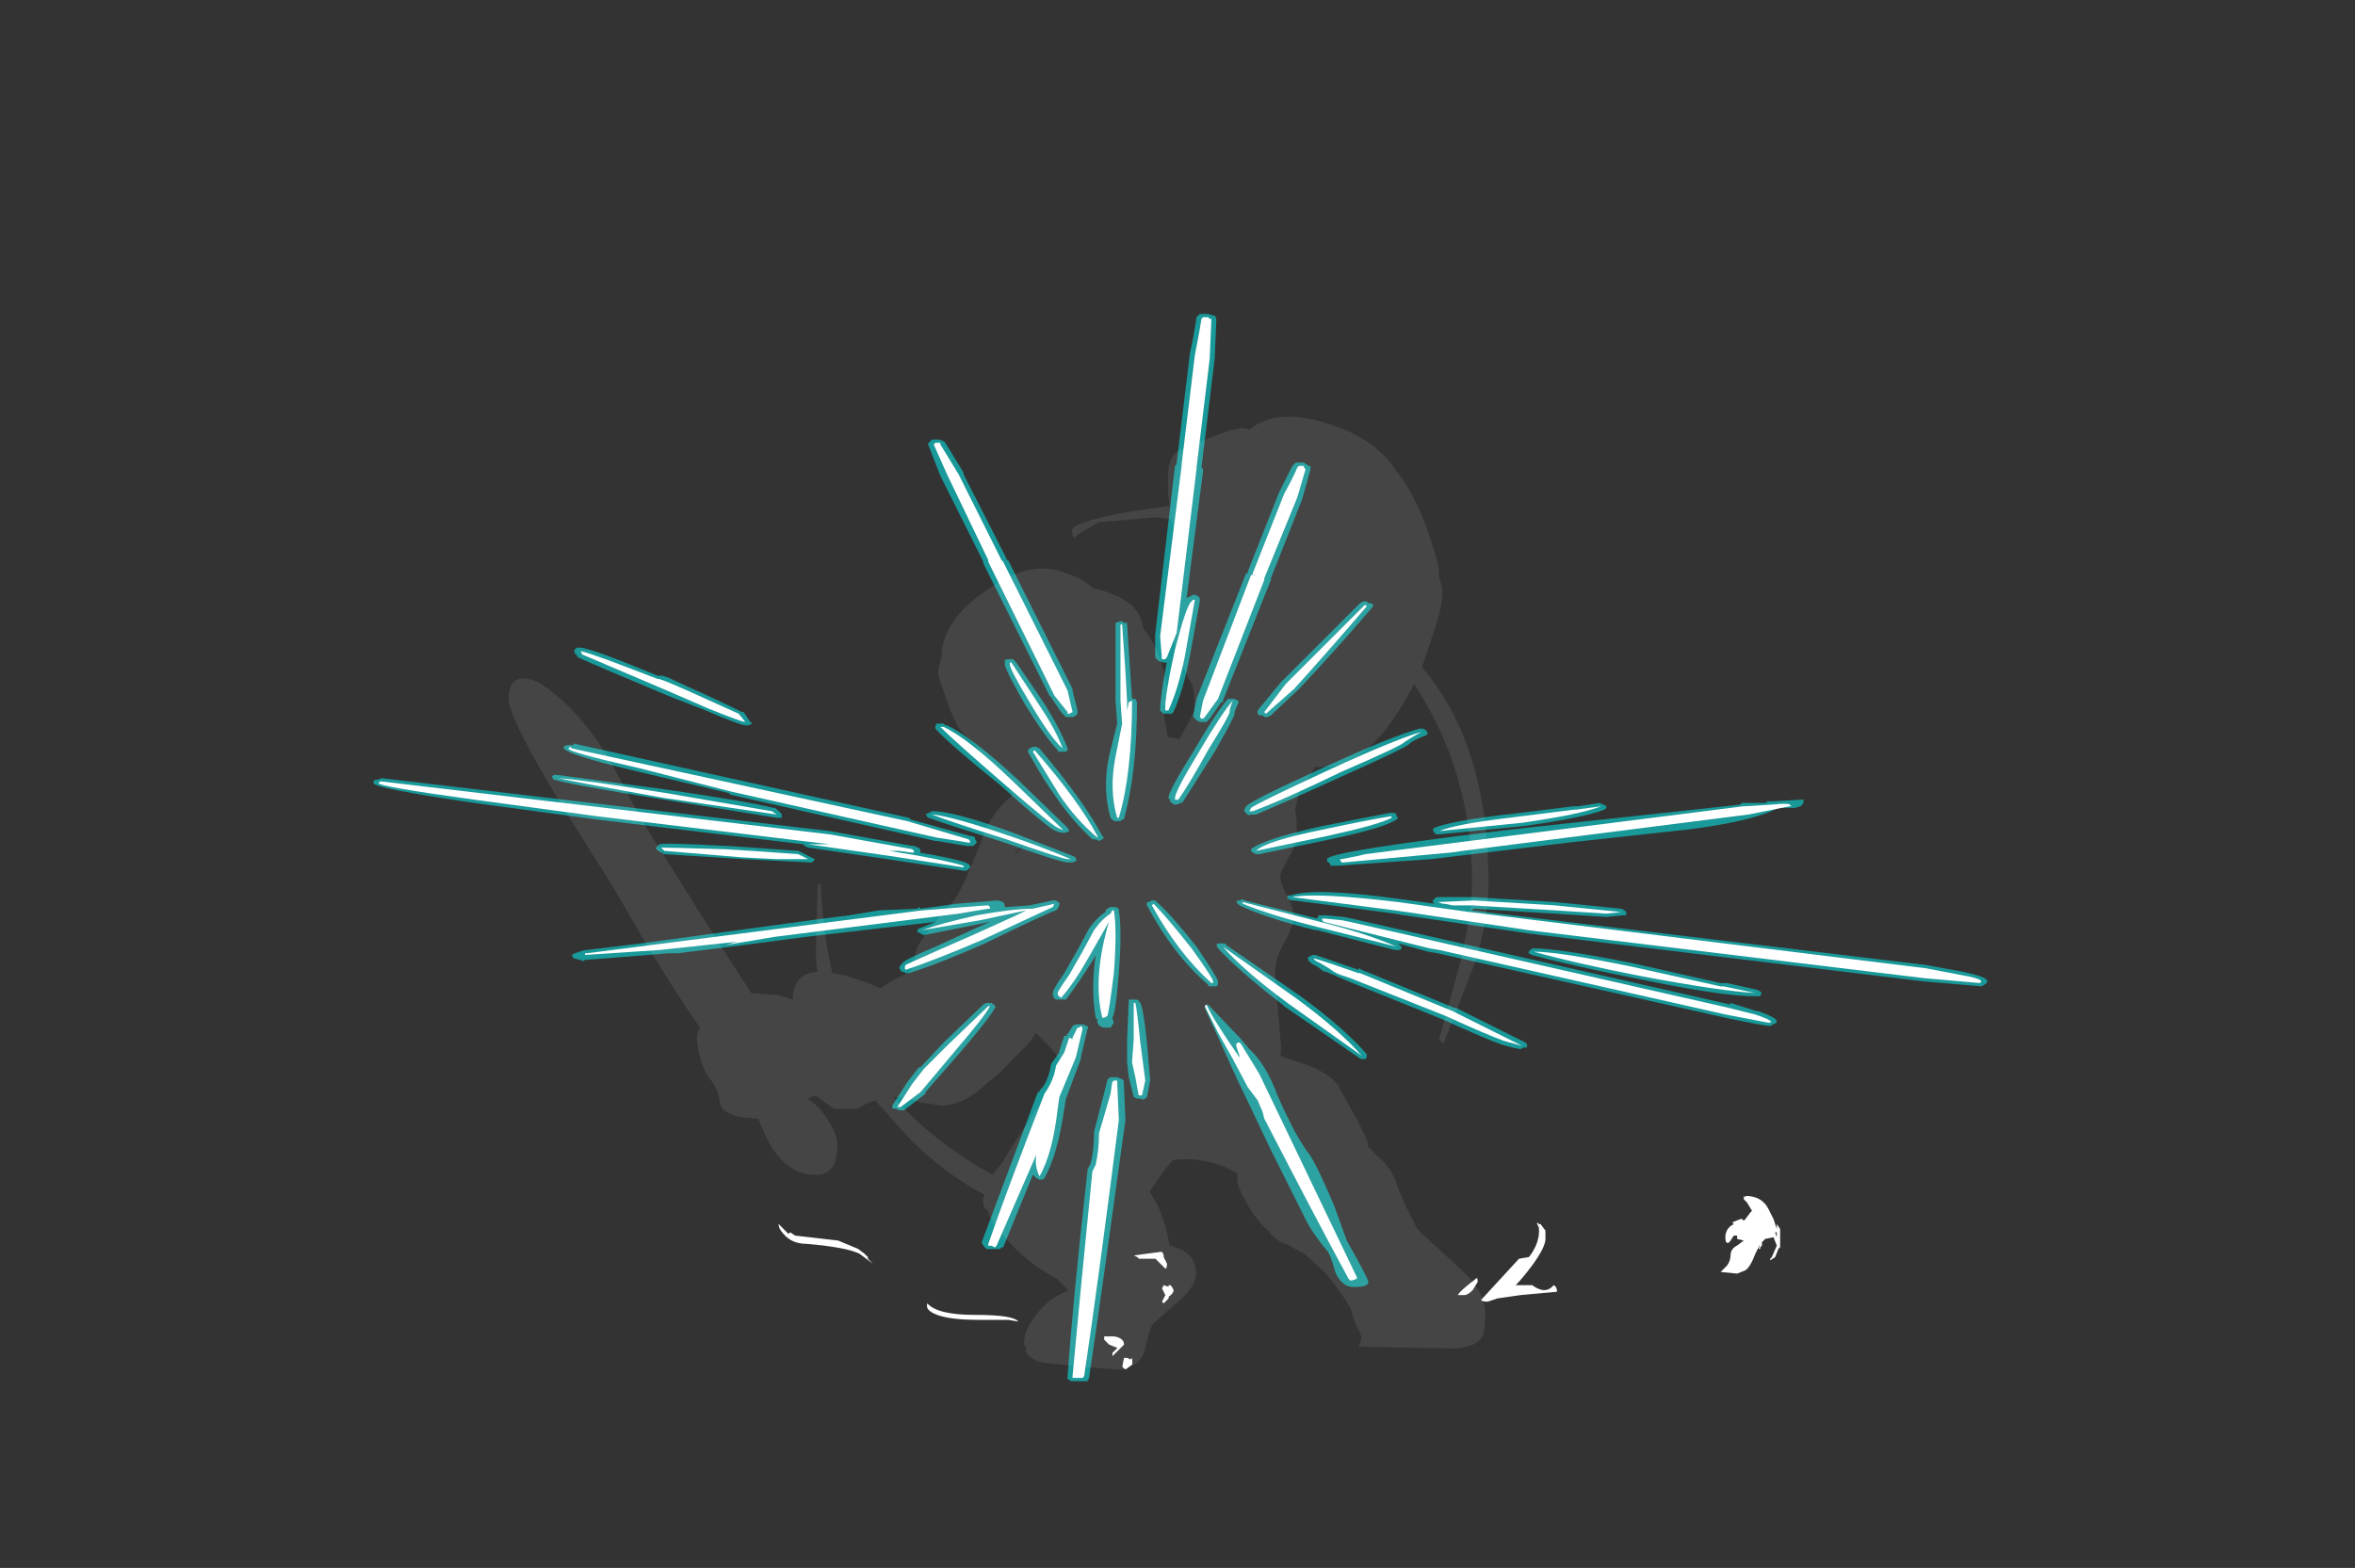 <?xml version="1.0" encoding="UTF-8" standalone="no"?>
<svg xmlns:ffdec="https://www.free-decompiler.com/flash" xmlns:xlink="http://www.w3.org/1999/xlink" ffdec:objectType="frame" height="332.15px" width="498.75px" xmlns="http://www.w3.org/2000/svg">
  <rect width="100%" height="100%" fill="#333333" stroke="none"/>
  <g transform="matrix(1.0, 0.0, 0.0, 1.0, 263.55, 283.5)">
    <use ffdec:characterId="966" height="32.3" transform="matrix(7.0, 0.0, 0.0, 7.0, -184.45, -217.0)" width="48.8" xlink:href="#shape0"/>
    <use ffdec:characterId="962" height="201.95" transform="matrix(1.0, 0.0, 0.0, 1.0, -155.85, -195.25)" width="207.55" xlink:href="#sprite0"/>
    <use ffdec:characterId="967" height="5.25" transform="matrix(7.0, 0.0, 0.0, 7.0, -98.65, -30.15)" width="30.3" xlink:href="#shape2"/>
  </g>
  <defs>
    <g id="shape0" transform="matrix(1.0, 0.0, 0.0, 1.0, 26.35, 31.0)">
      <path d="M16.15 -16.05 Q15.4 -15.65 13.45 -15.4 L9.8 -15.0 5.65 -14.5 2.8 -14.3 2.6 -14.3 2.6 -14.35 2.55 -14.4 Q2.5 -14.4 2.5 -14.5 2.55 -14.75 8.55 -15.45 L15.0 -16.15 15.05 -16.2 15.2 -16.2 Q15.2 -16.15 15.2 -16.2 L15.8 -16.2 15.8 -16.25 16.0 -16.25 16.85 -16.3 16.9 -16.3 Q16.95 -16.3 16.9 -16.2 16.9 -16.1 16.65 -16.05 L16.15 -16.05 M1.05 -25.6 L1.45 -26.4 1.55 -26.5 1.8 -26.5 1.95 -26.4 2.0 -26.4 2.0 -26.3 1.75 -25.4 0.8 -23.0 0.8 -22.95 -0.65 -19.3 -0.65 -19.25 -0.7 -19.25 -1.05 -18.75 -1.15 -18.65 -1.35 -18.65 Q-1.45 -18.7 -1.5 -18.75 -1.55 -18.8 -1.55 -18.85 L-1.45 -19.35 0.05 -23.15 0.1 -23.15 0.1 -23.2 1.05 -25.6 M3.75 -22.25 L3.8 -22.25 3.9 -22.2 Q3.9 -22.15 3.85 -22.1 2.65 -20.7 1.65 -19.65 L0.8 -18.85 0.7 -18.8 0.6 -18.8 0.55 -18.85 0.45 -18.85 0.4 -18.9 0.4 -19.0 1.1 -19.85 3.5 -22.25 3.6 -22.3 3.7 -22.3 3.75 -22.25 M5.5 -18.25 Q5.1 -18.1 5.0 -18.0 4.95 -17.9 3.05 -17.05 1.3 -16.25 0.35 -15.85 L0.2 -15.85 Q0.1 -15.8 0.05 -15.9 L0.0 -15.95 0.0 -16.0 0.05 -16.1 Q0.25 -16.3 2.35 -17.25 4.4 -18.2 5.3 -18.45 L5.4 -18.45 5.5 -18.4 5.55 -18.3 5.5 -18.25 M0.35 -14.65 L0.25 -14.7 0.2 -14.75 0.2 -14.8 Q0.55 -15.1 2.35 -15.5 L4.4 -15.9 4.55 -15.9 4.6 -15.85 4.6 -15.8 4.65 -15.75 4.6 -15.7 Q4.25 -15.45 2.6 -15.1 L0.45 -14.65 0.35 -14.65 M5.75 -15.45 Q6.25 -15.65 7.9 -15.85 L7.95 -15.85 9.95 -16.1 10.1 -16.1 10.75 -16.2 10.85 -16.15 Q10.9 -16.15 10.95 -16.1 L10.95 -16.05 10.9 -16.0 Q10.25 -15.75 8.45 -15.5 L5.9 -15.25 5.8 -15.25 5.75 -15.3 Q5.7 -15.35 5.7 -15.4 L5.75 -15.45 M10.95 -12.75 L9.4 -12.85 6.95 -13.0 6.85 -12.95 20.6 -11.3 21.7 -11.1 Q22.4 -10.95 22.45 -10.85 22.5 -10.8 22.45 -10.75 22.4 -10.7 22.3 -10.65 L20.55 -10.8 9.0 -12.2 8.6 -12.25 4.85 -12.8 4.55 -12.85 1.5 -13.25 1.4 -13.25 1.35 -13.3 1.3 -13.3 1.3 -13.4 1.4 -13.4 Q2.1 -13.65 4.65 -13.3 L5.75 -13.15 5.7 -13.2 5.7 -13.25 5.75 -13.3 Q5.8 -13.35 5.85 -13.35 L6.95 -13.35 9.4 -13.2 11.4 -13.0 11.5 -12.95 11.55 -12.9 11.55 -12.8 11.45 -12.8 10.95 -12.75 M8.65 -11.75 Q8.7 -11.8 8.75 -11.8 9.5 -11.8 11.75 -11.35 L14.4 -10.75 14.6 -10.75 15.5 -10.55 15.6 -10.5 15.65 -10.45 15.6 -10.35 15.45 -10.35 Q14.45 -10.35 12.05 -10.85 10.0 -11.25 8.7 -11.6 L8.6 -11.65 8.6 -11.7 8.65 -11.75 M8.55 -8.9 L8.55 -8.8 Q8.5 -8.8 8.45 -8.8 L8.35 -8.75 Q8.05 -8.8 7.75 -8.9 7.2 -9.1 6.0 -9.65 L3.15 -10.8 2.8 -10.95 Q2.7 -11.0 2.45 -11.1 L2.4 -11.1 2.2 -11.25 2.1 -11.3 Q1.85 -11.45 1.95 -11.55 2.0 -11.55 2.05 -11.6 L2.15 -11.6 3.45 -11.15 3.45 -11.2 3.55 -11.15 6.35 -10.0 6.4 -10.0 8.5 -8.95 8.55 -8.9 M3.25 -12.7 L14.7 -10.1 14.7 -10.15 15.5 -9.9 15.55 -9.9 Q16.1 -9.7 16.1 -9.6 L16.1 -9.55 15.9 -9.45 Q15.75 -9.45 14.55 -9.7 L5.85 -11.65 5.55 -11.7 4.65 -11.95 4.75 -11.85 4.75 -11.8 Q4.75 -11.75 4.65 -11.75 L4.55 -11.75 2.2 -12.35 2.15 -12.35 Q0.7 -12.7 -0.15 -13.1 L-0.25 -13.2 -0.2 -13.25 -0.1 -13.25 -0.1 -13.3 0.0 -13.25 2.2 -12.7 2.25 -12.8 2.45 -12.8 3.0 -12.75 3.25 -12.7 M1.0 -7.35 Q1.15 -7.0 1.4 -6.5 1.65 -6.0 1.9 -5.65 2.1 -5.45 2.7 -4.05 L3.1 -2.95 Q3.75 -1.8 3.75 -1.7 3.75 -1.55 3.3 -1.55 2.95 -1.55 2.75 -2.0 2.6 -2.55 2.5 -2.65 2.0 -3.25 1.8 -3.7 L0.75 -5.8 Q0.35 -6.65 -0.25 -7.9 L-1.2 -10.0 Q-1.2 -10.1 -1.1 -10.1 L-0.1 -9.05 0.15 -8.75 Q0.65 -8.3 1.0 -7.35 M1.15 -10.1 Q-0.15 -11.1 -0.8 -11.8 L-0.85 -11.9 -0.8 -11.95 -0.65 -11.95 Q-0.55 -11.95 -0.55 -11.9 L1.7 -10.35 Q3.0 -9.4 3.7 -8.6 L3.7 -8.5 3.65 -8.45 3.55 -8.45 Q3.5 -8.45 3.45 -8.5 L1.2 -10.05 1.15 -10.1 M-0.9 -29.65 L-1.3 -26.35 -1.25 -26.3 -1.25 -26.25 -1.75 -22.4 -1.55 -22.5 Q-1.45 -22.5 -1.4 -22.45 L-1.35 -22.4 -1.35 -22.3 -1.65 -20.65 Q-1.85 -19.6 -2.15 -18.95 L-2.2 -18.9 -2.45 -18.9 -2.55 -19.0 Q-2.55 -19.4 -2.35 -20.45 L-2.45 -20.45 -2.6 -20.5 -2.7 -20.6 -2.7 -21.3 -2.1 -26.4 -2.05 -26.45 -2.05 -26.5 -1.65 -29.8 Q-1.5 -30.5 -1.45 -30.9 L-1.35 -31.0 -1.1 -31.0 -0.95 -30.95 -0.9 -30.95 Q-0.85 -30.9 -0.85 -30.8 L-0.9 -29.65 M-26.35 -16.8 L-26.35 -16.85 Q-26.35 -16.9 -26.25 -16.9 L-26.1 -16.95 -12.55 -15.35 -10.05 -14.9 Q-9.95 -14.9 -9.9 -14.85 L-9.85 -14.85 Q-9.8 -14.8 -9.8 -14.7 L-9.85 -14.7 Q-8.9 -14.55 -8.45 -14.4 L-8.35 -14.35 -8.3 -14.3 -8.3 -14.25 -8.4 -14.15 -8.5 -14.15 -10.8 -14.5 -13.2 -14.85 -13.3 -14.9 -13.35 -14.95 -19.6 -15.7 -23.3 -16.2 Q-26.35 -16.65 -26.35 -16.8 M-3.75 -21.7 L-3.7 -21.7 -3.65 -21.65 -3.55 -21.65 -3.55 -21.6 -3.4 -19.35 -3.3 -19.35 -3.25 -19.25 Q-3.25 -17.1 -3.65 -15.7 L-3.7 -15.7 -3.75 -15.65 -3.9 -15.65 Q-3.95 -15.65 -4.0 -15.7 L-4.05 -15.75 Q-4.3 -16.6 -4.1 -17.6 L-3.85 -18.6 -3.9 -19.3 -3.9 -21.65 -3.75 -21.7 M-8.5 -26.15 L-7.2 -23.6 -7.2 -23.55 -7.15 -23.55 -5.2 -19.65 -5.2 -19.6 -5.05 -19.0 -5.05 -18.9 -5.1 -18.85 Q-5.15 -18.8 -5.2 -18.8 L-5.4 -18.8 -5.55 -18.95 -5.85 -19.4 -5.9 -19.45 -7.9 -23.45 -7.9 -23.5 -9.2 -26.1 -9.55 -27.0 Q-9.6 -27.05 -9.55 -27.1 L-9.45 -27.2 -9.25 -27.2 -9.1 -27.15 -9.05 -27.1 -8.5 -26.2 -8.5 -26.15 M-6.95 -20.5 L-6.9 -20.45 -6.05 -19.2 Q-5.55 -18.4 -5.35 -17.85 L-5.35 -17.8 -5.4 -17.75 -5.6 -17.75 Q-5.65 -17.75 -5.65 -17.8 -6.0 -18.15 -6.65 -19.2 -7.25 -20.25 -7.25 -20.4 L-7.25 -20.5 Q-7.25 -20.55 -7.15 -20.55 L-7.0 -20.55 -6.95 -20.5 M-6.55 -17.75 L-6.55 -17.8 -6.5 -17.85 -6.4 -17.9 -6.3 -17.9 -6.2 -17.85 Q-4.85 -16.25 -4.3 -15.2 L-4.25 -15.15 -4.3 -15.1 -4.4 -15.05 -4.5 -15.1 -4.6 -15.1 Q-5.25 -15.7 -5.75 -16.45 -6.05 -16.85 -6.55 -17.75 M-9.05 -18.55 L-9.0 -18.55 Q-8.25 -18.2 -6.85 -16.9 L-5.35 -15.45 -5.3 -15.35 -5.4 -15.3 -5.55 -15.3 -5.7 -15.35 Q-5.9 -15.4 -7.4 -16.75 -8.95 -18.0 -9.35 -18.45 L-9.35 -18.55 -9.3 -18.6 -9.1 -18.6 -9.05 -18.55 M-9.55 -15.9 L-9.45 -15.95 -9.35 -15.95 Q-8.65 -15.9 -7.0 -15.3 L-5.2 -14.6 -5.1 -14.55 -5.1 -14.5 Q-5.05 -14.45 -5.1 -14.45 -5.15 -14.4 -5.25 -14.4 L-5.35 -14.4 Q-5.55 -14.4 -7.25 -15.0 -9.0 -15.55 -9.55 -15.75 -9.6 -15.75 -9.6 -15.8 L-9.65 -15.85 -9.55 -15.9 M-9.3 -15.05 L-9.35 -15.05 -15.55 -16.45 -15.6 -16.5 -18.35 -17.15 Q-20.7 -17.7 -20.6 -17.9 L-20.5 -17.95 -20.3 -17.95 -20.3 -18.0 -10.15 -15.75 -10.1 -15.7 -8.3 -15.2 Q-8.2 -15.2 -8.15 -15.15 L-8.15 -15.1 Q-8.1 -15.05 -8.1 -15.0 -8.15 -14.95 -8.2 -14.9 L-8.4 -14.9 -9.3 -15.05 M-0.2 -19.2 L-0.3 -18.95 -0.3 -18.9 Q-0.3 -18.8 -0.9 -17.75 L-1.85 -16.25 -1.9 -16.2 -1.95 -16.2 Q-2.0 -16.15 -2.1 -16.15 -2.15 -16.15 -2.25 -16.25 L-2.25 -16.3 -2.3 -16.35 Q-2.3 -16.55 -1.55 -17.75 -0.85 -18.95 -0.5 -19.35 L-0.3 -19.35 -0.2 -19.3 Q-0.15 -19.25 -0.2 -19.2 M-17.45 -20.0 L-16.8 -19.7 Q-15.9 -19.3 -15.2 -18.95 L-15.15 -18.95 -14.95 -18.65 Q-14.9 -18.65 -14.9 -18.6 L-15.0 -18.55 -15.1 -18.55 Q-15.25 -18.55 -16.3 -19.0 L-17.45 -19.45 Q-19.6 -20.35 -20.15 -20.6 L-20.2 -20.65 -20.2 -20.7 -20.25 -20.7 Q-20.3 -20.85 -20.25 -20.85 L-20.2 -20.9 -20.1 -20.9 Q-19.8 -20.9 -17.75 -20.05 L-17.6 -20.05 -17.45 -20.0 M-20.9 -16.9 L-20.95 -17.0 -20.9 -17.05 -20.8 -17.05 -17.45 -16.6 Q-15.05 -16.25 -14.25 -16.05 L-14.2 -16.05 Q-13.95 -15.85 -14.0 -15.8 L-14.0 -15.75 -14.15 -15.75 -17.55 -16.3 Q-20.4 -16.75 -20.85 -16.9 L-20.9 -16.9 M-17.65 -14.7 L-17.8 -14.8 -17.8 -14.85 -17.7 -14.95 Q-17.5 -15.0 -15.7 -14.9 L-15.65 -14.9 -14.9 -14.85 -13.5 -14.75 -13.0 -14.5 Q-13.0 -14.45 -13.05 -14.45 -13.05 -14.4 -13.1 -14.4 L-13.15 -14.4 -15.15 -14.5 -17.55 -14.65 -17.6 -14.65 -17.6 -14.7 -17.65 -14.7 M-15.15 -11.9 L-17.15 -11.65 -17.45 -11.65 -18.65 -11.55 -19.95 -11.45 -20.05 -11.4 -20.05 -11.45 -20.1 -11.45 -20.3 -11.5 -20.35 -11.6 Q-20.3 -11.65 -19.95 -11.75 L-19.9 -11.75 -18.25 -11.95 -12.75 -12.7 -11.95 -12.8 -11.05 -12.95 -9.9 -13.0 -9.85 -13.05 -9.8 -13.0 -8.7 -13.15 -7.45 -13.25 -7.3 -13.2 Q-7.25 -13.15 -7.25 -13.05 L-6.5 -13.1 -5.8 -13.25 -5.7 -13.25 -5.65 -13.2 -5.6 -13.2 -5.6 -13.1 -5.65 -13.0 -5.7 -12.95 Q-5.9 -12.9 -7.85 -11.95 -9.2 -11.35 -10.15 -11.05 L-10.25 -11.05 -10.35 -11.1 -10.4 -11.1 -10.4 -11.15 Q-10.5 -11.2 -10.35 -11.35 -10.3 -11.45 -9.35 -11.85 L-8.15 -12.4 -7.7 -12.6 -9.7 -12.2 -9.9 -12.3 -9.9 -12.35 -9.85 -12.4 -9.35 -12.6 -11.1 -12.4 -13.25 -12.15 -15.15 -11.9 M-2.65 -13.2 Q-2.2 -12.8 -1.45 -11.85 -0.8 -10.9 -0.8 -10.8 L-0.8 -10.7 -0.85 -10.65 Q-0.9 -10.65 -0.95 -10.65 L-1.05 -10.65 Q-1.1 -10.65 -1.1 -10.7 -2.15 -11.6 -2.95 -13.1 L-2.95 -13.2 -2.9 -13.2 -2.8 -13.25 -2.7 -13.25 -2.65 -13.2 M-3.9 -13.05 L-3.8 -13.0 -3.8 -12.95 Q-3.7 -12.35 -3.8 -11.05 -3.9 -9.8 -4.0 -9.7 L-3.95 -9.55 -4.05 -9.4 -4.25 -9.4 Q-4.45 -9.45 -4.45 -9.6 L-4.45 -9.65 -4.5 -9.7 Q-4.65 -10.55 -4.5 -11.6 L-4.55 -11.5 Q-5.05 -10.7 -5.4 -10.25 L-5.7 -10.25 Q-5.8 -10.3 -5.8 -10.45 -5.8 -10.55 -5.45 -11.05 L-5.05 -11.75 -4.7 -12.4 Q-4.45 -12.75 -4.2 -12.9 L-4.2 -12.95 -4.15 -13.0 -4.05 -13.05 -3.9 -13.05 M-3.15 -10.15 Q-3.05 -9.95 -2.95 -8.95 L-2.85 -7.8 -2.95 -7.3 -3.0 -7.25 Q-3.05 -7.25 -3.1 -7.2 L-3.1 -7.25 -3.25 -7.25 -3.35 -7.3 -3.5 -7.9 -3.55 -8.35 -3.55 -9.05 -3.5 -10.2 -3.5 -10.25 -3.3 -10.25 Q-3.2 -10.25 -3.2 -10.2 L-3.15 -10.15 M-5.1 -9.5 L-4.95 -9.5 Q-4.8 -9.5 -4.8 -9.45 L-4.75 -9.45 Q-4.7 -9.4 -4.75 -9.35 L-4.95 -8.5 -4.95 -8.45 -5.4 -7.25 -5.45 -6.95 Q-5.65 -5.55 -6.05 -4.85 L-6.1 -4.8 -6.2 -4.8 -6.3 -4.85 -6.4 -4.95 -7.3 -2.75 -7.35 -2.75 -7.4 -2.7 -7.8 -2.7 -7.9 -2.8 -7.95 -2.9 -6.25 -7.45 -6.2 -7.45 -6.2 -7.5 -6.1 -7.6 Q-5.9 -7.9 -5.85 -8.3 L-5.6 -8.65 -5.6 -8.7 -5.45 -9.15 -5.35 -9.15 -5.4 -9.2 -5.35 -9.2 -5.2 -9.45 -5.1 -9.5 M-3.65 -7.75 L-3.6 -6.6 Q-4.3 -1.5 -4.7 1.2 L-4.75 1.3 -5.25 1.3 -5.3 1.25 -5.35 1.25 -5.35 1.15 Q-5.2 -1.05 -4.75 -5.05 L-4.75 -5.1 -4.65 -5.3 Q-4.55 -5.7 -4.55 -6.2 L-4.55 -6.25 -4.25 -7.4 -4.15 -7.8 Q-4.15 -7.85 -4.05 -7.9 L-3.9 -7.9 Q-3.8 -7.9 -3.75 -7.85 L-3.7 -7.85 Q-3.65 -7.8 -3.65 -7.75 M-9.1 -8.95 L-7.9 -10.1 -7.8 -10.15 -7.65 -10.15 -7.6 -10.1 Q-7.55 -10.1 -7.55 -10.05 -7.5 -10.0 -7.55 -10.0 -7.7 -9.7 -8.6 -8.65 L-9.65 -7.45 -9.65 -7.4 -10.3 -6.9 -10.45 -6.9 -10.55 -6.95 Q-10.6 -6.95 -10.65 -6.95 L-10.65 -7.05 -10.2 -7.75 -9.85 -8.2 -9.8 -8.2 -9.1 -8.95" fill="#00ffff" fill-opacity="0.502" fill-rule="evenodd" stroke="none"/>
      <path d="M15.25 -15.85 L6.6 -14.75 6.25 -14.7 3.0 -14.4 2.95 -14.4 2.9 -14.45 2.9 -14.5 2.95 -14.5 3.45 -14.6 3.65 -14.65 15.1 -16.1 15.15 -16.1 15.95 -16.15 Q16.45 -16.2 16.5 -16.15 L16.55 -16.1 16.5 -16.1 15.25 -15.85 M1.2 -25.55 Q1.5 -26.1 1.6 -26.35 L1.65 -26.4 1.8 -26.4 1.8 -26.35 1.85 -26.3 1.6 -25.45 0.6 -23.0 0.6 -22.95 -0.8 -19.35 -1.2 -18.8 -1.25 -18.75 -1.3 -18.75 -1.35 -18.8 -1.25 -19.3 0.2 -23.1 0.25 -23.1 0.25 -23.15 1.2 -25.55 M3.7 -22.15 Q2.5 -20.75 1.5 -19.65 L0.65 -18.9 0.6 -18.95 1.25 -19.8 3.65 -22.2 3.7 -22.15 M4.85 -18.05 Q4.8 -17.95 2.95 -17.15 1.2 -16.3 0.25 -15.95 L0.15 -15.95 0.2 -16.05 Q0.4 -16.2 2.45 -17.15 4.5 -18.1 5.35 -18.35 5.0 -18.15 4.85 -18.05 M2.4 -15.4 Q3.8 -15.7 4.45 -15.8 L4.45 -15.75 Q4.1 -15.55 2.5 -15.2 L0.35 -14.75 Q0.65 -15.05 2.4 -15.4 M8.0 -15.75 L10.0 -16.0 10.05 -16.0 10.8 -16.1 Q10.15 -15.85 8.4 -15.6 L5.9 -15.35 Q6.35 -15.55 8.0 -15.75 M10.95 -12.85 L9.4 -12.95 6.9 -13.1 6.3 -13.1 6.05 -13.15 6.0 -13.15 5.85 -13.2 6.95 -13.25 9.4 -13.1 11.4 -12.9 10.95 -12.85 M8.4 -8.85 L7.85 -9.0 Q7.3 -9.2 6.1 -9.75 L3.2 -10.9 2.9 -11.0 Q2.75 -11.05 2.55 -11.2 L2.3 -11.35 2.2 -11.4 Q2.1 -11.45 2.1 -11.5 2.6 -11.35 3.45 -11.05 L3.5 -11.05 6.3 -9.9 8.4 -8.85 M8.6 -12.35 L4.9 -12.9 4.55 -12.95 1.45 -13.35 Q2.15 -13.5 4.65 -13.2 L6.8 -12.9 20.6 -11.2 21.65 -11.0 Q22.25 -10.9 22.3 -10.8 L22.25 -10.75 20.55 -10.9 9.0 -12.3 8.6 -12.35 M3.2 -12.6 L14.65 -10.0 15.45 -9.8 Q15.9 -9.65 15.9 -9.6 L15.95 -9.6 15.9 -9.55 15.85 -9.55 14.55 -9.8 5.9 -11.75 5.6 -11.8 2.4 -12.6 2.35 -12.65 2.35 -12.7 2.45 -12.7 2.95 -12.65 3.2 -12.6 M0.1 -7.6 L-0.35 -8.45 -0.8 -9.25 Q-1.05 -9.75 -1.2 -10.05 L-1.15 -10.1 Q-0.95 -9.65 -0.15 -8.5 L-0.15 -8.55 -0.25 -8.85 -0.25 -8.9 -0.2 -8.95 -0.15 -8.95 -0.1 -8.9 0.45 -8.0 3.4 -1.85 3.4 -1.8 3.25 -1.75 3.2 -1.75 3.15 -1.8 Q2.2 -3.55 0.6 -6.65 L0.55 -6.85 0.4 -7.2 Q0.25 -7.4 0.1 -7.6 M4.6 -11.85 L2.2 -12.45 Q0.8 -12.8 -0.05 -13.15 L-0.05 -13.2 2.3 -12.6 Q3.7 -12.25 4.6 -11.85 M3.55 -8.55 Q2.0 -9.65 1.3 -10.15 -0.05 -11.15 -0.65 -11.85 L1.55 -10.3 Q2.85 -9.35 3.55 -8.55 M14.5 -10.65 L15.45 -10.45 Q14.45 -10.5 12.05 -10.95 10.0 -11.35 8.75 -11.7 9.5 -11.7 11.7 -11.25 L14.4 -10.65 14.5 -10.65 M-1.3 -30.85 L-1.25 -30.9 -1.1 -30.9 -1.05 -30.85 -1.0 -30.85 -1.05 -29.65 -1.45 -26.35 -1.45 -26.3 -2.05 -21.35 -2.35 -20.6 -2.4 -20.55 -2.5 -20.55 -2.5 -20.6 -2.55 -21.25 -1.9 -26.4 -1.9 -26.45 -1.5 -29.75 Q-1.35 -30.5 -1.3 -30.85 M-26.2 -16.8 L-26.15 -16.85 -26.1 -16.85 -12.55 -15.25 -10.05 -14.8 -10.0 -14.75 -10.0 -14.7 -10.1 -14.7 -10.45 -14.75 -10.75 -14.75 Q-9.15 -14.5 -8.5 -14.3 L-8.5 -14.25 -10.75 -14.6 -13.2 -14.95 -12.55 -14.95 -19.6 -15.8 -23.3 -16.3 Q-26.2 -16.7 -26.2 -16.8 M-1.5 -22.35 L-1.8 -20.65 Q-2.0 -19.65 -2.3 -19.0 L-2.4 -19.0 Q-2.4 -19.5 -2.1 -20.85 -1.75 -22.2 -1.6 -22.3 -1.5 -22.4 -1.55 -22.35 L-1.5 -22.35 M-3.7 -21.6 Q-3.6 -20.3 -3.55 -19.25 L-3.55 -19.0 -3.5 -19.25 -3.4 -19.3 Q-3.4 -17.1 -3.8 -15.75 L-3.85 -15.75 Q-4.1 -16.6 -3.9 -17.6 L-3.7 -18.6 -3.75 -19.3 -3.75 -21.6 -3.7 -21.6 M-8.65 -26.15 L-7.35 -23.55 -7.3 -23.5 -5.35 -19.6 -5.2 -18.95 -5.3 -18.9 -5.35 -18.9 -5.35 -18.95 -5.75 -19.45 -7.75 -23.5 -7.75 -23.55 -9.0 -26.15 -9.4 -27.05 -9.35 -27.1 -9.2 -27.1 -9.2 -27.05 -8.65 -26.15 M-7.1 -20.45 L-7.05 -20.45 -6.2 -19.15 Q-5.7 -18.4 -5.5 -17.85 -5.85 -18.15 -6.5 -19.25 -7.1 -20.25 -7.1 -20.4 -7.1 -20.5 -7.1 -20.45 M-6.35 -17.8 Q-5.0 -16.25 -4.45 -15.2 L-4.45 -15.15 Q-5.1 -15.7 -5.6 -16.45 L-6.4 -17.75 -6.35 -17.8 M-9.1 -18.5 Q-8.35 -18.15 -7.0 -16.85 L-5.5 -15.4 Q-5.45 -15.35 -5.65 -15.45 -5.8 -15.5 -7.3 -16.8 -8.8 -18.1 -9.2 -18.5 L-9.1 -18.5 M-10.2 -15.65 L-8.35 -15.1 -8.3 -15.05 -8.3 -15.0 -8.35 -15.0 -8.65 -15.05 -9.3 -15.15 -15.55 -16.55 -18.3 -17.25 Q-20.5 -17.75 -20.45 -17.85 L-20.4 -17.9 -20.35 -17.85 -10.2 -15.65 M-9.4 -15.85 Q-8.7 -15.75 -7.1 -15.2 -6.2 -14.9 -5.25 -14.5 -5.2 -14.5 -5.35 -14.5 -5.5 -14.5 -7.2 -15.1 -8.95 -15.65 -9.45 -15.85 L-9.4 -15.85 M-0.45 -18.95 Q-0.45 -18.85 -1.1 -17.8 -1.65 -16.8 -2.0 -16.3 L-2.1 -16.3 -2.1 -16.35 Q-2.1 -16.55 -1.4 -17.7 -0.7 -18.9 -0.35 -19.3 -0.45 -19.05 -0.45 -18.95 M-20.1 -20.8 Q-19.8 -20.75 -17.75 -19.95 -17.75 -20.0 -16.85 -19.6 L-15.3 -18.9 -15.1 -18.65 Q-15.2 -18.65 -16.2 -19.05 L-17.35 -19.55 -20.05 -20.7 -20.05 -20.75 -20.1 -20.8 M-17.6 -14.8 L-17.65 -14.85 Q-17.45 -14.85 -15.7 -14.8 L-14.9 -14.75 -13.5 -14.65 -13.2 -14.5 -14.15 -14.5 -15.15 -14.55 -17.55 -14.75 -17.6 -14.8 M-17.5 -16.5 L-14.3 -15.95 -14.15 -15.85 -17.55 -16.35 Q-20.35 -16.85 -20.75 -16.95 -20.0 -16.9 -17.5 -16.5 M-15.7 -11.9 L-15.35 -12.0 -17.7 -11.75 -19.95 -11.6 -19.95 -11.65 -19.9 -11.65 -9.75 -12.95 -7.8 -13.1 -7.75 -13.1 -7.7 -13.05 -7.7 -13.0 -7.75 -13.0 -8.65 -12.85 -14.2 -12.15 -15.7 -11.9 M-0.95 -10.75 L-1.0 -10.75 Q-2.0 -11.65 -2.8 -13.1 L-2.75 -13.15 Q-2.35 -12.75 -1.6 -11.8 -0.95 -10.9 -0.95 -10.8 L-0.95 -10.75 M-4.7 -11.55 Q-5.15 -10.75 -5.55 -10.3 L-5.6 -10.35 Q-5.65 -10.35 -5.65 -10.45 -5.65 -10.5 -5.3 -11.0 L-4.9 -11.7 -4.55 -12.35 Q-4.3 -12.7 -4.05 -12.85 L-4.0 -12.95 -3.95 -12.95 Q-3.85 -12.35 -3.95 -11.05 -4.1 -9.85 -4.15 -9.75 L-4.25 -9.7 -4.3 -9.7 Q-4.6 -10.9 -4.1 -12.6 L-4.7 -11.55 M-3.3 -10.15 Q-3.25 -9.95 -3.15 -8.95 L-3.0 -7.8 -3.1 -7.35 -3.2 -7.35 -3.3 -7.9 -3.4 -8.35 -3.35 -9.05 -3.35 -10.15 -3.3 -10.15 M-5.2 -9.05 L-5.2 -9.1 -5.05 -9.4 -5.0 -9.4 -4.95 -9.45 -4.9 -9.4 -4.9 -9.35 -5.1 -8.5 -5.6 -7.3 -5.65 -6.95 Q-5.8 -5.6 -6.2 -4.9 -6.35 -5.2 -6.3 -5.55 L-7.5 -2.8 -7.55 -2.75 -7.65 -2.8 -7.75 -2.8 -7.75 -2.85 Q-7.2 -4.45 -6.05 -7.4 L-5.95 -7.55 Q-5.75 -7.9 -5.7 -8.25 L-5.45 -8.65 -5.3 -9.1 -5.2 -9.05 M-3.95 -7.8 L-3.85 -7.8 -3.85 -7.75 -3.8 -6.6 Q-4.45 -1.5 -4.85 1.15 L-4.9 1.2 -5.2 1.2 -5.2 1.15 Q-5.0 -1.05 -4.6 -5.05 L-4.5 -5.25 Q-4.4 -5.7 -4.4 -6.2 L-4.05 -7.4 -4.0 -7.75 -3.95 -7.8 M-6.6 -12.95 L-8.0 -12.65 -9.75 -12.35 Q-9.2 -12.55 -8.1 -12.8 -7.0 -13.0 -6.4 -13.0 L-5.75 -13.15 -5.8 -13.05 -7.95 -12.05 Q-9.35 -11.45 -10.25 -11.15 -10.3 -11.2 -10.25 -11.3 -10.15 -11.35 -9.25 -11.75 -8.1 -12.25 -8.0 -12.3 L-6.9 -12.8 -6.6 -12.95 M-9.7 -8.15 L-8.95 -8.9 -7.75 -10.05 -7.7 -10.05 Q-7.85 -9.75 -8.75 -8.7 L-9.8 -7.45 -10.4 -7.0 -10.5 -7.0 -10.05 -7.7 -9.7 -8.15" fill="#ffffff" fill-rule="evenodd" stroke="none"/>
    </g>
    <g id="sprite0" transform="matrix(1.0, 0.0, 0.0, 1.0, 0.0, 0.0)">
      <use ffdec:characterId="961" height="28.85" transform="matrix(7.0, 0.0, 0.0, 7.0, 0.0, 0.0)" width="29.65" xlink:href="#shape1"/>
    </g>
    <g id="shape1" transform="matrix(1.0, 0.0, 0.0, 1.0, 0.0, 0.0)">
      <path d="M26.65 1.35 L26.9 1.7 Q27.25 2.1 27.7 3.15 28.15 4.4 28.15 4.7 L28.15 4.85 Q28.25 5.1 28.25 5.35 28.25 5.8 27.95 6.65 L27.65 7.55 27.65 7.6 Q29.65 9.95 29.65 14.1 29.65 15.2 29.25 16.5 L28.3 18.95 28.25 18.95 28.15 18.85 28.8 16.5 Q29.15 14.95 29.15 14.1 29.15 10.75 27.4 8.1 L27.2 8.45 Q25.95 10.75 24.4 10.6 24.0 11.25 23.9 11.45 L23.8 11.9 Q23.85 12.15 23.85 12.55 23.85 12.95 23.6 13.35 23.35 13.8 23.35 13.9 23.35 14.15 23.55 14.5 23.75 14.8 23.75 15.15 23.75 15.45 23.45 15.95 23.15 16.5 23.2 17.0 L23.35 18.8 Q23.4 19.1 23.35 19.35 L23.8 19.5 Q24.8 19.8 25.1 20.25 L25.6 21.15 Q26.0 21.9 26.0 22.0 L26.0 22.1 Q26.1 22.15 26.2 22.3 26.65 22.65 26.85 23.15 26.95 23.5 27.3 24.2 L27.5 24.6 28.75 25.75 Q29.55 26.45 29.55 27.15 29.55 27.7 29.45 27.85 29.25 28.2 28.5 28.2 L25.75 28.15 Q25.7 28.15 25.75 28.05 25.85 27.9 25.75 27.7 L25.6 27.4 25.5 27.05 Q25.35 26.7 24.7 25.9 L24.1 25.35 23.55 25.05 Q23.2 24.95 23.0 24.65 22.7 24.4 22.45 24.0 22.05 23.35 22.05 23.1 L22.05 22.9 21.65 22.7 Q20.9 22.4 20.1 22.5 L19.85 22.8 19.4 23.45 19.65 23.9 Q19.9 24.45 20.0 25.1 20.1 25.1 20.2 25.15 20.8 25.35 20.8 25.95 20.8 26.3 20.3 26.75 L19.5 27.45 Q19.4 27.6 19.25 28.25 19.15 28.7 18.55 28.85 16.5 28.7 16.05 28.6 15.75 28.5 15.65 28.3 L15.65 28.15 15.6 28.1 15.6 28.0 Q15.6 27.65 15.95 27.2 16.35 26.65 16.95 26.45 L16.6 26.1 Q16.0 25.8 15.35 25.2 15.0 24.85 14.7 24.45 14.5 24.1 14.5 24.0 L14.45 24.0 Q14.35 23.9 14.35 23.7 L14.4 23.55 Q12.8 22.7 11.55 21.2 L11.1 20.7 10.9 20.75 10.55 20.95 9.85 20.95 Q9.55 20.75 9.3 20.55 9.2 20.55 9.05 20.65 9.3 20.8 9.5 21.05 9.95 21.65 9.95 22.05 9.95 22.95 9.3 22.95 8.3 22.95 7.75 21.7 L7.55 21.25 7.0 21.2 Q6.45 21.05 6.4 20.8 6.35 20.35 6.1 20.05 5.9 19.8 5.8 19.4 5.7 19.05 5.7 18.8 5.7 18.6 5.8 18.5 4.8 17.1 3.2 14.3 L1.6 11.75 Q0.0 9.1 0.0 8.55 0.0 7.8 0.65 7.95 0.85 8.0 1.0 8.1 2.2 8.9 3.15 10.55 4.1 12.4 4.65 13.2 5.05 13.85 6.6 16.3 L7.35 17.45 8.15 17.5 8.6 17.65 Q8.6 16.85 9.35 16.8 9.3 16.5 9.3 16.2 L9.35 14.15 9.45 14.15 Q9.5 15.6 9.8 16.85 10.0 16.85 10.3 16.95 10.8 17.1 11.25 17.3 L11.4 17.2 Q11.45 17.15 12.05 16.85 12.2 16.8 12.25 16.55 L12.35 16.1 Q12.45 15.85 12.95 15.25 13.55 14.6 13.65 14.35 13.95 13.8 14.45 12.45 14.8 11.8 15.25 11.45 L14.9 10.75 Q14.5 10.45 14.1 9.9 13.75 9.6 13.6 9.4 13.5 9.2 13.35 8.85 L13.0 7.85 Q13.0 7.55 13.1 7.3 L13.1 7.25 Q13.1 6.7 13.5 6.15 13.8 5.7 14.55 5.2 15.8 4.3 16.9 4.75 17.35 4.9 17.7 5.2 18.0 5.25 18.2 5.35 19.1 5.65 19.2 6.4 19.9 7.25 19.95 8.7 L19.85 8.75 19.8 8.8 Q19.85 9.2 19.95 9.7 L20.3 9.75 20.55 9.3 20.75 8.9 20.75 8.7 Q20.75 8.45 20.7 8.15 20.0 6.9 20.0 5.9 20.0 4.7 20.15 4.05 L20.2 3.75 20.1 3.35 20.05 3.1 19.55 3.05 17.85 3.2 17.25 3.55 17.15 3.65 Q17.05 3.7 17.05 3.45 17.05 3.2 18.65 2.9 L20.0 2.7 19.95 2.25 19.95 1.8 Q19.95 1.25 20.25 1.05 20.4 0.95 21.85 0.4 L21.95 0.4 Q22.25 0.3 22.4 0.4 22.65 0.2 22.95 0.1 23.75 -0.15 24.9 0.25 26.0 0.6 26.65 1.35 M25.9 26.2 L25.9 26.2 M15.55 13.0 L15.7 12.85 Q15.4 13.05 15.3 13.3 L15.55 13.0 M22.25 12.7 L22.25 12.7 M11.65 20.6 Q12.85 21.95 14.65 22.95 L14.95 22.55 Q15.4 21.8 16.25 20.55 L16.35 20.55 16.7 19.5 Q16.55 19.25 16.25 18.95 L15.95 18.65 Q15.8 18.95 15.35 19.35 14.75 20.0 14.55 20.1 13.8 20.85 13.1 20.85 L12.45 20.75 12.0 20.6 11.65 20.6" fill="#ffffff" fill-opacity="0.086" fill-rule="evenodd" stroke="none"/>
    </g>
    <g id="shape2" transform="matrix(1.0, 0.0, 0.0, 1.0, 14.25, 4.35)">
      <path d="M8.75 -3.5 L8.8 -3.5 8.95 -3.3 8.95 -3.05 Q8.95 -2.8 8.55 -2.25 8.25 -1.85 8.05 -1.65 L8.55 -1.65 Q8.95 -1.35 9.2 -1.65 9.3 -1.6 9.3 -1.45 L8.2 -1.35 7.5 -1.25 7.2 -1.15 Q7.05 -1.15 7.0 -1.2 L8.15 -2.45 8.45 -2.5 Q8.8 -2.95 8.75 -3.4 L8.7 -3.5 8.7 -3.55 8.75 -3.5 M6.9 -1.75 L6.75 -1.5 Q6.6 -1.35 6.5 -1.35 L6.3 -1.35 Q6.35 -1.45 6.6 -1.65 L6.85 -1.85 Q6.9 -1.9 6.9 -1.75 M15.0 -4.3 L15.0 -4.35 Q15.5 -4.35 15.7 -3.95 L15.85 -3.65 15.95 -3.35 15.95 -3.5 16.05 -3.35 16.05 -2.8 16.0 -2.75 15.9 -2.5 15.75 -2.4 15.75 -2.45 15.8 -2.5 15.95 -2.85 15.85 -3.1 15.6 -3.05 15.5 -2.95 15.5 -2.85 15.45 -2.8 15.45 -2.75 15.4 -2.75 15.45 -2.9 15.3 -2.6 Q15.15 -2.2 15.0 -2.1 L14.75 -2.0 14.25 -2.05 14.45 -2.25 Q14.55 -2.4 14.55 -2.55 14.55 -2.75 14.75 -2.85 L14.95 -3.0 14.75 -3.05 14.75 -3.15 14.65 -3.15 14.55 -3.0 Q14.45 -2.85 14.4 -3.0 14.35 -3.35 14.65 -3.5 L14.6 -3.55 14.85 -3.65 14.9 -3.65 14.95 -3.6 15.0 -3.65 15.15 -3.85 15.2 -3.9 15.05 -4.15 14.95 -4.25 14.95 -4.35 15.0 -4.3 M15.9 -3.25 L15.95 -3.1 15.95 -3.25 15.9 -3.25 M-14.25 -3.5 L-13.95 -3.2 -13.9 -3.25 -13.75 -3.15 -12.45 -3.0 -11.85 -2.75 -11.65 -2.6 -11.55 -2.5 -11.55 -2.45 -11.4 -2.3 -11.8 -2.6 Q-12.1 -2.75 -12.9 -2.85 L-13.4 -2.9 Q-13.85 -2.9 -14.1 -3.2 -14.25 -3.35 -14.25 -3.5 M-9.75 -1.1 Q-9.45 -0.75 -8.3 -0.75 -7.15 -0.75 -7.0 -0.55 L-7.3 -0.6 -8.2 -0.6 Q-9.3 -0.6 -9.65 -0.85 -9.8 -0.95 -9.75 -1.1 M-2.55 -2.4 L-2.5 -2.3 Q-2.5 -2.15 -2.55 -2.15 L-2.85 -2.45 -3.35 -2.45 -3.4 -2.5 -3.5 -2.55 -2.75 -2.65 Q-2.6 -2.7 -2.6 -2.5 L-2.55 -2.4 M-2.45 -1.6 L-2.45 -1.65 -2.4 -1.65 -2.35 -1.6 -2.3 -1.5 Q-2.3 -1.4 -2.45 -1.3 L-2.45 -1.25 -2.6 -1.1 -2.65 -1.15 -2.55 -1.35 -2.65 -1.55 -2.6 -1.65 -2.45 -1.6 M-4.1 -0.1 Q-3.8 -0.05 -3.8 0.15 L-4.15 0.5 -4.15 0.4 -4.0 0.25 -4.25 0.15 -4.4 0.0 -4.4 -0.1 -4.1 -0.1 M-3.6 0.6 Q-3.55 0.5 -3.55 0.65 L-3.55 0.75 -3.75 0.9 Q-3.85 0.85 -3.85 0.8 L-3.8 0.55 -3.7 0.55 -3.6 0.6" fill="#ffffff" fill-rule="evenodd" stroke="none"/>
    </g>
  </defs>
</svg>

